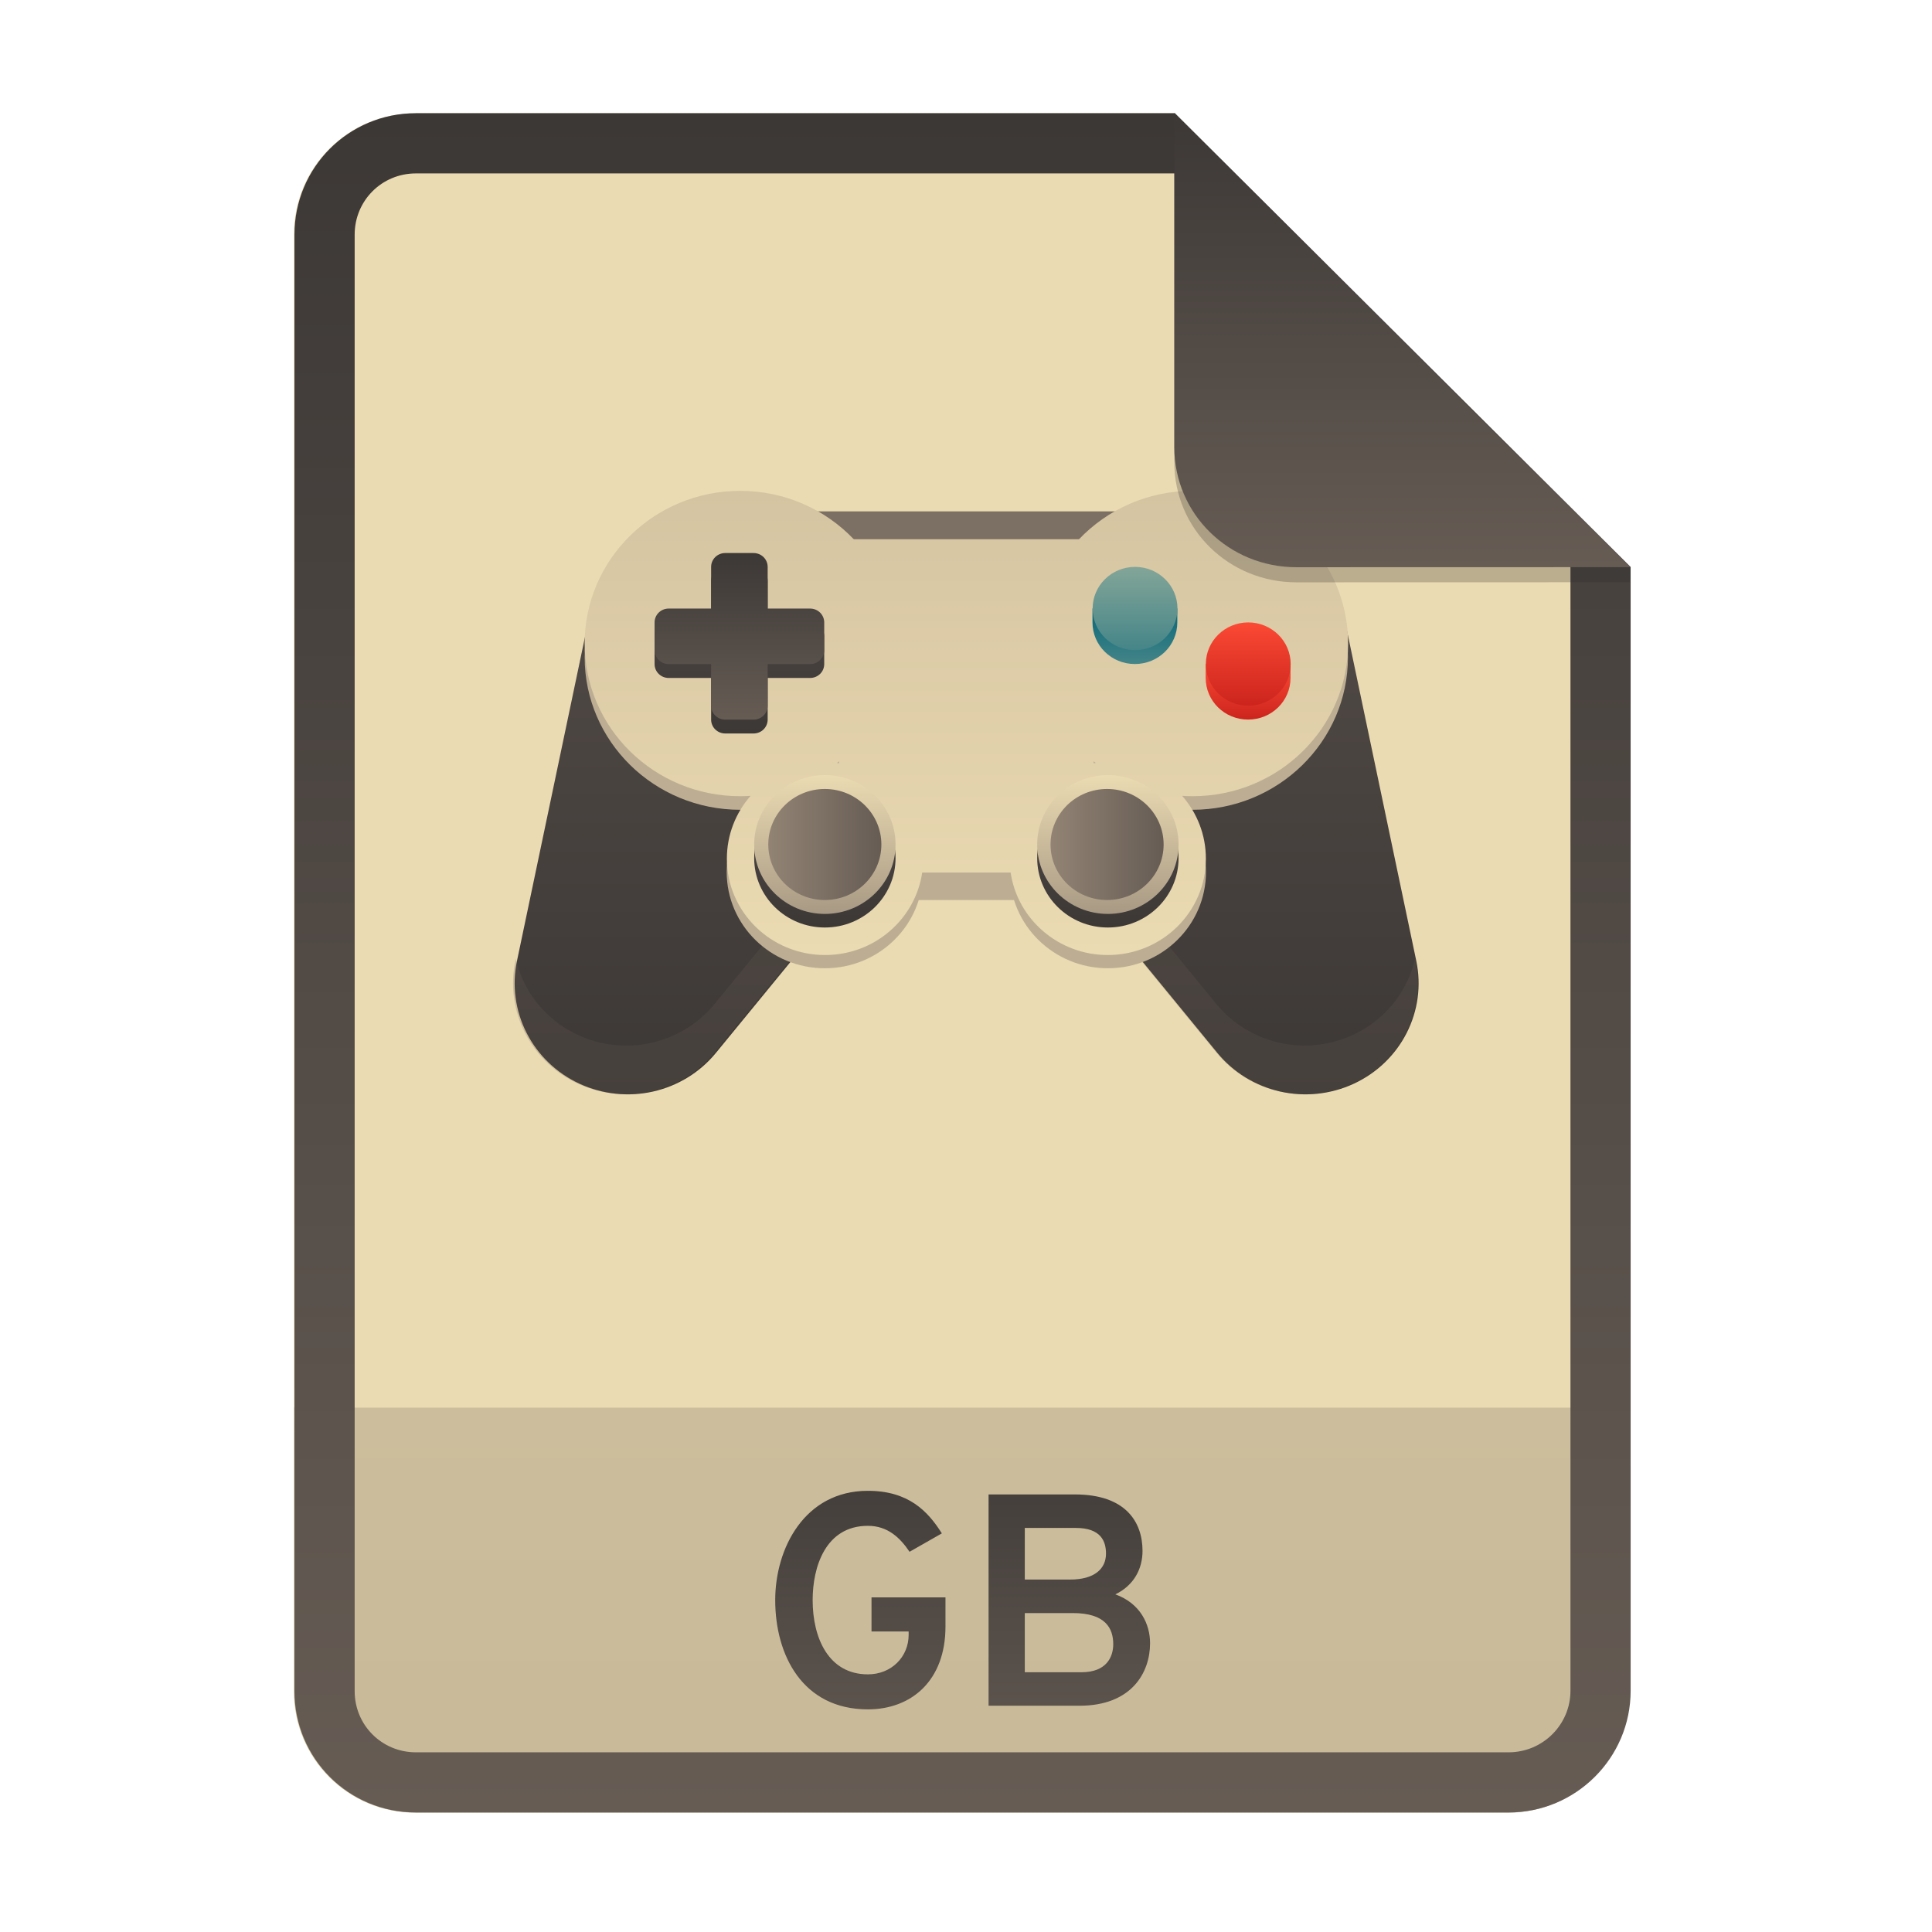 <svg width="256" height="256" fill="none" version="1.1" viewBox="0 0 256 256" xmlns="http://www.w3.org/2000/svg">
  <path d="m55.08 15h100.5l60.4 60.15 2e-3 148.9c0 8.911-7.262 16.13-16.17 16.13h-144.8c-8.91 0-16.08-7.174-16.08-16.08v-193c0-8.91 7.173-16.08 16.08-16.08h1e-4z" fill="#ebdbb2"/>
  <path d="m199.8 240.2c8.911 0 16.17-7.218 16.17-16.13l-1e-3 -37.55h-177v37.59c0 8.91 7.173 16.08 16.08 16.08h144.8z" fill="url(#paint0_linear)" opacity=".2"/>
  <path d="m155.6 22.98h-100.5c-4.504 0-8.105 3.601-8.105 8.105v193c0 4.504 3.601 8.105 8.105 8.105h144.8c4.533 0 8.194-3.674 8.194-8.149v-148.9l-52.42-52.17zm-1e-3 -7.979h-100.5c-8.91 0-16.08 7.173-16.08 16.08v193c0 8.91 7.173 16.08 16.08 16.08h144.8c8.911 0 16.17-7.218 16.17-16.13l-2e-3 -148.9-60.4-60.15z" clip-rule="evenodd" fill="url(#paint1_linear)" fill-rule="evenodd"/>
  <path d="m115 226.5c5.8 0 10.28-3.84 10.28-10.96v-3.88h-9.8v4.52h4.92v0.44c0 2.92-2.28 5.24-5.4 5.24-5.2 0-7.32-4.8-7.32-9.84 0-4.36 1.68-9.84 7.32-9.84 2.64 0 4.28 1.6 5.52 3.44l4.28-2.44c-1.84-2.92-4.4-5.64-9.8-5.64-8.4 0-12.28 7.64-12.28 14.48 0 7.32 3.64 14.48 12.28 14.48zm15.99-28.48v28h12.04c6.92 0 9.36-4.4 9.36-8.28 0-2.52-1.28-5.28-4.6-6.48 2.48-1.2 3.6-3.4 3.6-5.76 0-3.8-2.2-7.48-8.96-7.48h-11.44zm10.8 11.28h-6v-6.84h6.76c3.32 0 4 1.76 4 3.4 0 2.04-1.56 3.44-4.76 3.44zm1.52 12.28h-7.52v-7.84h6.36c4.36 0 5.36 2.04 5.36 4.12 0 1.72-0.92 3.72-4.2 3.72z" fill="url(#paint2_linear)"/>
  <path d="m151.5 80.61 5.698 6.955 21.22-4.295 9.249 44.06c0.677 3.232 0.227 6.594-1.277 9.545-1.504 2.952-3.974 5.321-7.015 6.728-3.04 1.406-6.474 1.769-9.75 1.03-3.275-0.74-6.202-2.539-8.311-5.109l-33.16-40.46 23.35-18.45zm-46.83 0-5.699 6.955-21.22-4.295-9.25 44.06c-0.676 3.232-0.226 6.594 1.278 9.545 1.504 2.952 3.974 5.321 7.015 6.728 3.04 1.406 6.474 1.769 9.75 1.03 3.276-0.74 6.203-2.539 8.312-5.109l33.16-40.46-23.35-18.45z" fill="url(#paint3_linear)"/>
  <path d="m106.5 67.76h43.09v29.43h-43.09v-29.43z" fill="#7c6f64"/>
  <path d="m124.6 96.52-29.96 36.56c-1.772 2.155-4.127 3.774-6.795 4.674-2.668 0.899-5.54 1.041-8.286 0.409s-5.255-2.012-7.238-3.981-3.36-4.447-3.973-7.15l-0.061 0.291c-0.676 3.232-0.226 6.594 1.278 9.545 1.504 2.952 3.974 5.321 7.015 6.728 3.04 1.406 6.474 1.769 9.75 1.03 3.276-0.74 6.203-2.539 8.312-5.109l33.16-40.46-3.203-2.529zm6.651 0-3.204 2.529 33.16 40.46c2.109 2.57 5.036 4.369 8.312 5.109 3.275 0.739 6.709 0.376 9.75-1.03 3.04-1.407 5.51-3.776 7.014-6.728 1.504-2.951 1.954-6.313 1.278-9.545l-0.061-0.291c-0.613 2.703-1.99 5.181-3.974 7.15-1.983 1.969-4.492 3.349-7.238 3.98-2.746 0.632-5.618 0.49-8.286-0.409s-5.023-2.519-6.795-4.674l-29.96-36.55z" fill="#665c54" fill-opacity=".235"/>
  <path d="m98.08 107.3c11.38 0 20.61-9.058 20.61-20.23s-9.226-20.23-20.61-20.23c-11.38 0-20.61 9.058-20.61 20.23s9.226 20.23 20.61 20.23z" fill="url(#paint4_linear)"/>
  <path d="m111.2 71.44h33.72v47.82h-33.72v-47.82z" fill="url(#paint5_linear)"/>
  <path d="m158 107.3c11.38 0 20.61-9.058 20.61-20.23s-9.227-20.23-20.61-20.23-20.61 9.058-20.61 20.23 9.226 20.23 20.61 20.23z" fill="url(#paint6_linear)"/>
  <path d="m109.3 128.3c7.182 0 13-5.717 13-12.77 0-7.051-5.823-12.77-13-12.77-7.183 0-13.01 5.717-13.01 12.77 0 7.052 5.822 12.77 13.01 12.77z" fill="url(#paint7_linear)"/>
  <path d="m146.8 128.3c7.183 0 13-5.717 13-12.77 0-7.051-5.822-12.77-13-12.77-7.182 0-13 5.717-13 12.77 0 7.052 5.823 12.77 13 12.77z" fill="url(#paint8_linear)"/>
  <path d="m98.08 105.5c0.462 0 0.921-0.015 1.376-0.045-1.958 2.235-3.141 5.142-3.141 8.321 0 7.052 5.822 12.77 13.01 12.77 6.546 0 11.96-4.748 12.87-10.93h11.72c0.908 6.181 6.325 10.93 12.87 10.93 7.183 0 13-5.716 13-12.77 0-3.179-1.183-6.086-3.141-8.321 0.455 0.03 0.914 0.045 1.376 0.045 11.38 0 20.61-9.058 20.61-20.23s-9.227-20.23-20.61-20.23c-5.951 0-11.31 2.477-15.07 6.437h-29.8c-3.762-3.961-9.124-6.437-15.07-6.437-11.38 0-20.61 9.058-20.61 20.23s9.226 20.23 20.61 20.23zm46.83-4.625v0.265c0.095-0.014 0.19-0.026 0.285-0.038-0.096-0.075-0.191-0.15-0.285-0.227zm-33.72 0.265c-0.095-0.014-0.19-0.026-0.285-0.038 0.095-0.075 0.19-0.15 0.285-0.227v0.265z" clip-rule="evenodd" fill="url(#paint9_linear)" fill-rule="evenodd"/>
  <path d="m96.1 75.12c-1.038 0-1.873 0.82-1.873 1.839v5.518h-5.62c-1.038 0-1.873 0.82-1.873 1.839v3.678c0 1.019 0.836 1.839 1.873 1.839h5.62v5.518c0 1.019 0.836 1.839 1.873 1.839h3.747c1.038 0 1.873-0.82 1.873-1.839v-5.518h5.62c1.038 0 1.874-0.82 1.874-1.839v-3.678c0-1.019-0.836-1.839-1.874-1.839h-5.62v-5.518c0-1.019-0.835-1.839-1.873-1.839h-3.747z" fill="url(#paint10_linear)"/>
  <path d="m96.1 73.28c-1.038 0-1.873 0.82-1.873 1.839v5.518h-5.62c-1.038 0-1.873 0.82-1.873 1.839v3.678c0 1.019 0.836 1.839 1.873 1.839h5.62v5.518c0 1.019 0.836 1.839 1.873 1.839h3.747c1.038 0 1.873-0.82 1.873-1.839v-5.518h5.62c1.038 0 1.874-0.82 1.874-1.839v-3.678c0-1.019-0.836-1.839-1.874-1.839h-5.62v-5.518c0-1.019-0.835-1.839-1.873-1.839h-3.747z" fill="url(#paint11_linear)"/>
  <path d="m171 87.99v1.839c0 3.057-2.506 5.518-5.62 5.518-3.113 0-5.62-2.461-5.62-5.518v-1.839h11.24z" fill="url(#paint12_linear)"/>
  <path d="m165.4 93.51c-3.104 0-5.62-2.47-5.62-5.518 0-3.047 2.516-5.518 5.62-5.518s5.62 2.47 5.62 5.518c0 3.047-2.516 5.518-5.62 5.518z" fill="url(#paint13_linear)"/>
  <path d="m156 80.63v1.839c0 3.057-2.506 5.518-5.62 5.518-3.113 0-5.62-2.461-5.62-5.518v-1.839h11.24z" fill="url(#paint14_linear)"/>
  <path d="m150.4 86.15c-3.104 0-5.62-2.47-5.62-5.518 0-3.047 2.516-5.518 5.62-5.518s5.62 2.47 5.62 5.518c0 3.047-2.516 5.518-5.62 5.518z" fill="url(#paint15_linear)"/>
  <path d="m109.3 122.9c5.173 0 9.366-4.117 9.366-9.196s-4.193-9.196-9.366-9.196c-5.174 0-9.367 4.117-9.367 9.196s4.193 9.196 9.367 9.196z" fill="url(#paint16_linear)"/>
  <path d="m146.8 122.9c5.173 0 9.367-4.117 9.367-9.196s-4.194-9.196-9.367-9.196-9.367 4.117-9.367 9.196 4.194 9.196 9.367 9.196z" fill="url(#paint17_linear)"/>
  <path d="m109.3 121.1c5.173 0 9.366-4.117 9.366-9.196s-4.193-9.196-9.366-9.196c-5.174 0-9.367 4.117-9.367 9.196s4.193 9.196 9.367 9.196z" fill="url(#paint18_linear)"/>
  <path d="m146.8 121.1c5.173 0 9.367-4.117 9.367-9.196s-4.194-9.196-9.367-9.196-9.367 4.117-9.367 9.196 4.194 9.196 9.367 9.196z" fill="url(#paint19_linear)"/>
  <path d="m139.2 111.9c0-4.063 3.355-7.357 7.493-7.357 4.139 0 7.494 3.294 7.494 7.357s-3.355 7.357-7.494 7.357c-4.138 0-7.493-3.294-7.493-7.357z" fill="url(#paint20_linear)"/>
  <path d="m101.8 111.9c0-4.063 3.355-7.357 7.494-7.357 4.138 0 7.493 3.294 7.493 7.357s-3.355 7.357-7.493 7.357c-4.139 0-7.494-3.294-7.494-7.357z" fill="url(#paint21_linear)"/>
  <path d="m155.6 17v44.23c0 8.91 7.259 15.93 16.17 15.93l44.23-0.011v-2l-60.4-58.15z" fill="#282828" opacity=".25"/>
  <path d="m155.6 15v44.23c0 8.91 7.259 15.93 16.17 15.93l44.23-0.011-60.4-60.15z" fill="url(#paint22_linear)"/>
  <defs>
    <linearGradient id="paint0_linear" x1="39" x2="39" y1="186.5" y2="240.2" gradientUnits="userSpaceOnUse">
      <stop stop-color="#504945" offset="1e-7"/>
      <stop stop-color="#3c3836" offset="1"/>
    </linearGradient>
    <linearGradient id="paint1_linear" x1="39" x2="39" y1="15" y2="240.2" gradientUnits="userSpaceOnUse">
      <stop stop-color="#3c3836" offset="1e-7"/>
      <stop stop-color="#665c54" offset="1"/>
    </linearGradient>
    <linearGradient id="paint2_linear" x1="39" x2="39" y1="187" y2="240" gradientUnits="userSpaceOnUse">
      <stop stop-color="#3c3836" offset="1e-7"/>
      <stop stop-color="#665c54" offset="1"/>
    </linearGradient>
    <linearGradient id="paint3_linear" x1="68.23" x2="68.23" y1="80.61" y2="145" gradientUnits="userSpaceOnUse">
      <stop stop-color="#504945" offset="1e-7"/>
      <stop stop-color="#3c3836" offset="1"/>
    </linearGradient>
    <linearGradient id="paint4_linear" x1="77.47" x2="77.47" y1="66.84" y2="107.3" gradientUnits="userSpaceOnUse">
      <stop stop-color="#bdae93" offset="1e-7"/>
      <stop stop-color="#bdae93" offset="1"/>
    </linearGradient>
    <linearGradient id="paint5_linear" x1="111.2" x2="111.2" y1="71.44" y2="119.3" gradientUnits="userSpaceOnUse">
      <stop stop-color="#bdae93" offset="1e-7"/>
      <stop stop-color="#bdae93" offset="1"/>
    </linearGradient>
    <linearGradient id="paint6_linear" x1="137.4" x2="137.4" y1="66.84" y2="107.3" gradientUnits="userSpaceOnUse">
      <stop stop-color="#bdae93" offset="1e-7"/>
      <stop stop-color="#bdae93" offset="1"/>
    </linearGradient>
    <linearGradient id="paint7_linear" x1="96.32" x2="96.32" y1="102.8" y2="128.3" gradientUnits="userSpaceOnUse">
      <stop stop-color="#bdae93" offset="1e-7"/>
      <stop stop-color="#bdae93" offset="1"/>
    </linearGradient>
    <linearGradient id="paint8_linear" x1="133.8" x2="133.8" y1="102.8" y2="128.3" gradientUnits="userSpaceOnUse">
      <stop stop-color="#bdae93" offset="1e-7"/>
      <stop stop-color="#bdae93" offset="1"/>
    </linearGradient>
    <linearGradient id="paint9_linear" x1="77.47" x2="77.47" y1="65" y2="126.5" gradientUnits="userSpaceOnUse">
      <stop stop-color="#d5c4a1" offset="1e-7"/>
      <stop stop-color="#ebdbb2" offset="1"/>
    </linearGradient>
    <linearGradient id="paint10_linear" x1="86.73" x2="86.73" y1="75.12" y2="97.19" gradientUnits="userSpaceOnUse">
      <stop stop-color="#504945" offset="1e-7"/>
      <stop stop-color="#3c3836" offset="1"/>
    </linearGradient>
    <linearGradient id="paint11_linear" x1="86.73" x2="86.73" y1="73.28" y2="95.35" gradientUnits="userSpaceOnUse">
      <stop stop-color="#3c3836" offset="1e-7"/>
      <stop stop-color="#665c54" offset="1"/>
    </linearGradient>
    <linearGradient id="paint12_linear" x1="171" x2="171" y1="87.99" y2="95.35" gradientUnits="userSpaceOnUse">
      <stop stop-color="#fb4934" offset="1e-7"/>
      <stop stop-color="#cc241d" offset="1"/>
    </linearGradient>
    <linearGradient id="paint13_linear" x1="171" x2="171" y1="82.47" y2="93.51" gradientUnits="userSpaceOnUse">
      <stop stop-color="#fb4934" offset="1e-7"/>
      <stop stop-color="#cc241d" offset="1"/>
    </linearGradient>
    <linearGradient id="paint14_linear" x1="156" x2="156" y1="80.63" y2="87.99" gradientUnits="userSpaceOnUse">
      <stop stop-color="#076678" offset="1e-7"/>
      <stop stop-color="#458588" offset="1"/>
    </linearGradient>
    <linearGradient id="paint15_linear" x1="156" x2="156" y1="75.12" y2="86.15" gradientUnits="userSpaceOnUse">
      <stop stop-color="#83a598" offset="1e-7"/>
      <stop stop-color="#458588" offset="1"/>
    </linearGradient>
    <linearGradient id="paint16_linear" x1="99.95" x2="99.95" y1="104.5" y2="122.9" gradientUnits="userSpaceOnUse">
      <stop stop-color="#504945" offset="1e-7"/>
      <stop stop-color="#3c3836" offset="1"/>
    </linearGradient>
    <linearGradient id="paint17_linear" x1="137.4" x2="137.4" y1="104.5" y2="122.9" gradientUnits="userSpaceOnUse">
      <stop stop-color="#504945" offset="1e-7"/>
      <stop stop-color="#3c3836" offset="1"/>
    </linearGradient>
    <linearGradient id="paint18_linear" x1="110.9" x2="110.7" y1="121.1" y2="102.7" gradientUnits="userSpaceOnUse">
      <stop stop-color="#a89984" offset="0"/>
      <stop stop-color="#ebdbb2" offset="1"/>
    </linearGradient>
    <linearGradient id="paint19_linear" x1="148.4" x2="148.2" y1="121.1" y2="102.7" gradientUnits="userSpaceOnUse">
      <stop stop-color="#a89984" offset="0"/>
      <stop stop-color="#ebdbb2" offset="1"/>
    </linearGradient>
    <linearGradient id="paint20_linear" x1="154.2" x2="139.2" y1="119.3" y2="119.3" gradientUnits="userSpaceOnUse">
      <stop stop-color="#665c54" offset="1e-7"/>
      <stop stop-color="#928374" offset="1"/>
    </linearGradient>
    <linearGradient id="paint21_linear" x1="116.8" x2="101.8" y1="119.3" y2="119.3" gradientUnits="userSpaceOnUse">
      <stop stop-color="#665c54" offset="1e-7"/>
      <stop stop-color="#928374" offset="1"/>
    </linearGradient>
    <linearGradient id="paint22_linear" x1="155.6" x2="155.6" y1="15" y2="75.16" gradientUnits="userSpaceOnUse">
      <stop stop-color="#3c3836" offset="1e-7"/>
      <stop stop-color="#665c54" offset="1"/>
    </linearGradient>
  </defs>
</svg>
